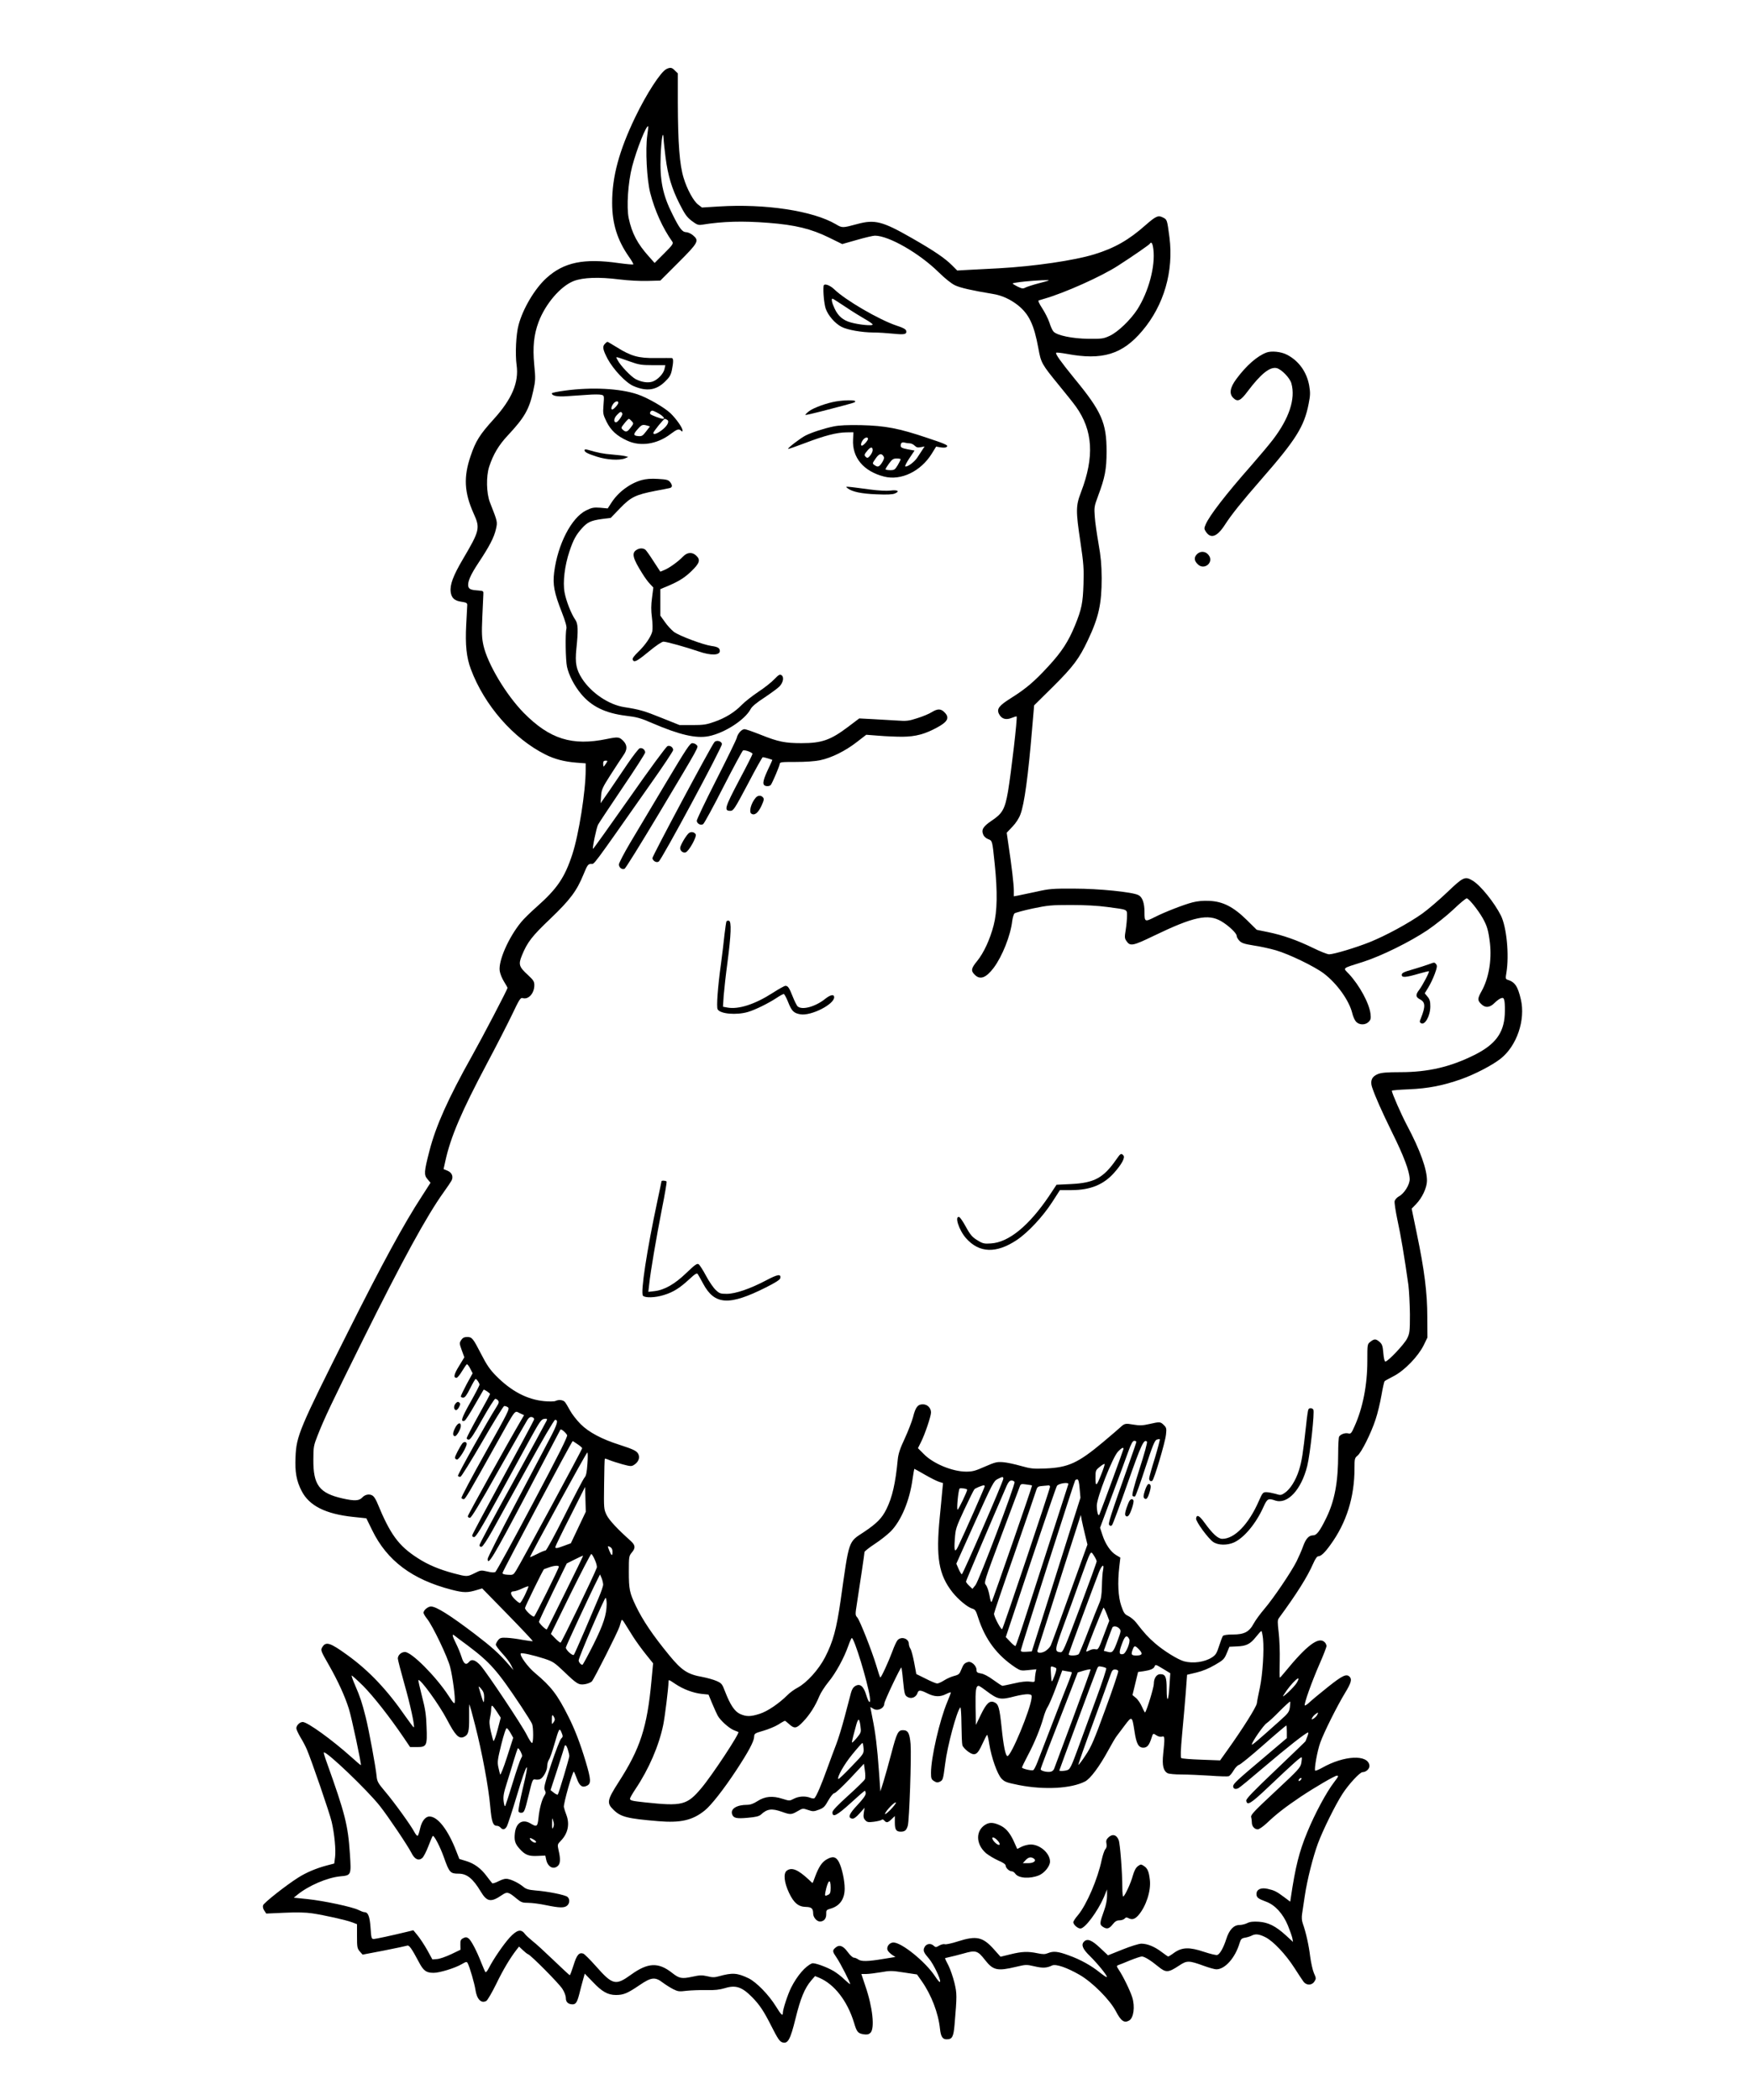 <?xml version="1.0" standalone="no"?>
<!DOCTYPE svg PUBLIC "-//W3C//DTD SVG 20010904//EN"
 "http://www.w3.org/TR/2001/REC-SVG-20010904/DTD/svg10.dtd">
<svg version="1.0" xmlns="http://www.w3.org/2000/svg"
 width="1500pt" height="1800pt" viewBox="0 0 1500 1800"
 preserveAspectRatio="xMidYMid meet">

<g transform="translate(0,1800) scale(0.1,-0.1)"
fill="#000000" stroke="none">
<path d="M5712 17408 c-49 -24 -170 -211 -267 -412 -138 -287 -199 -511 -198
-736 0 -176 44 -318 144 -461 23 -32 40 -62 37 -65 -4 -3 -59 2 -125 11 -299
43 -471 7 -620 -129 -100 -91 -201 -262 -238 -401 -22 -79 -30 -252 -17 -344
21 -148 -40 -292 -197 -465 -119 -131 -154 -187 -197 -314 -62 -181 -55 -313
26 -494 57 -125 52 -146 -93 -392 -83 -141 -112 -219 -104 -280 7 -52 33 -76
93 -84 40 -6 49 -11 49 -27 0 -11 -4 -87 -9 -170 -9 -173 2 -280 40 -381 116
-310 365 -595 640 -732 77 -39 163 -61 264 -69 l80 -6 0 -57 c0 -182 -59 -555
-115 -725 -65 -198 -130 -293 -305 -448 -52 -46 -113 -105 -134 -132 -106
-129 -195 -330 -183 -416 3 -23 19 -64 36 -91 17 -27 31 -52 31 -56 0 -12
-213 -420 -304 -582 -204 -364 -310 -600 -365 -814 -47 -182 -48 -206 -17
-243 l26 -31 -75 -117 c-150 -229 -341 -580 -634 -1165 -416 -829 -441 -888
-448 -1070 -6 -126 8 -204 52 -289 64 -127 205 -198 441 -223 l114 -12 50
-102 c127 -261 343 -423 680 -510 104 -27 138 -27 219 -2 l44 13 219 -224
c120 -123 217 -226 214 -228 -2 -2 -41 3 -87 11 -46 9 -108 17 -138 18 -45 2
-56 -1 -72 -21 -10 -13 -19 -30 -19 -38 0 -9 25 -42 55 -75 31 -33 65 -78 76
-101 l20 -42 -48 55 c-77 88 -139 144 -283 254 -213 162 -331 236 -376 236
-26 0 -64 -32 -64 -54 0 -7 14 -31 31 -52 48 -60 177 -329 198 -415 21 -84 45
-263 39 -299 -2 -19 -12 -9 -54 56 -108 165 -316 374 -373 374 -32 0 -61 -27
-61 -56 0 -11 25 -107 55 -214 51 -178 92 -367 82 -376 -2 -2 -32 38 -68 89
-160 232 -314 395 -502 531 -149 108 -185 119 -216 65 -13 -24 -11 -31 58
-151 78 -137 137 -266 171 -374 24 -76 111 -484 103 -484 -3 0 -39 31 -81 69
-166 149 -377 301 -417 301 -26 0 -55 -29 -55 -54 0 -10 16 -44 34 -75 19 -31
45 -79 56 -106 40 -93 197 -550 213 -621 24 -104 37 -242 29 -303 l-7 -54 -65
-17 c-90 -24 -176 -60 -246 -105 -104 -66 -293 -215 -299 -236 -4 -12 0 -31
10 -45 l17 -26 156 7 c105 5 183 3 237 -5 107 -16 290 -57 343 -77 l42 -16 0
-103 c0 -94 2 -105 24 -131 l24 -27 183 35 c101 20 191 39 199 42 16 7 38 -23
100 -140 39 -75 63 -93 127 -93 50 0 182 40 240 74 39 23 44 23 52 8 17 -32
59 -177 66 -227 12 -81 49 -120 93 -96 11 6 49 72 86 147 59 122 119 222 175
294 l20 25 33 -31 c18 -17 38 -33 45 -35 24 -8 265 -251 293 -296 18 -27 30
-61 30 -80 0 -34 21 -53 58 -53 28 0 39 18 58 91 8 35 23 88 31 118 l15 54 68
-70 c80 -85 130 -113 200 -113 64 0 98 14 201 84 101 69 134 73 200 22 24 -18
64 -43 89 -56 40 -20 51 -22 115 -14 38 4 114 7 168 6 75 -2 114 3 162 17 90
28 145 10 230 -76 66 -67 101 -119 171 -258 48 -95 66 -122 87 -130 50 -17 70
18 116 204 42 172 78 259 134 325 l33 38 37 -15 c129 -55 240 -198 297 -384
24 -81 33 -92 84 -100 27 -4 42 -1 56 12 40 36 20 221 -43 403 l-34 102 41 0
c22 0 79 7 126 15 78 14 95 14 197 -2 l113 -17 41 -58 c82 -117 142 -273 156
-408 7 -66 22 -90 57 -90 48 0 59 21 68 126 21 249 21 265 -1 358 -12 49 -35
116 -51 148 -17 32 -30 60 -30 62 0 2 17 7 38 11 20 4 75 18 122 31 104 30
120 25 184 -57 68 -87 105 -96 263 -58 85 20 90 21 159 5 71 -17 107 -15 152
7 32 15 128 -18 237 -81 111 -65 257 -212 309 -310 44 -85 72 -105 114 -81 39
21 52 119 27 199 -18 57 -78 181 -116 237 -20 31 -20 33 -2 40 10 3 55 21 100
40 45 18 90 33 100 33 23 0 76 -33 143 -88 64 -52 84 -51 175 9 69 46 84 46
216 -2 44 -16 91 -29 105 -29 74 0 162 99 199 225 11 34 17 41 46 46 19 3 44
11 56 17 33 18 64 15 120 -13 67 -34 173 -146 248 -263 33 -52 68 -104 78
-118 25 -33 71 -33 93 1 16 25 16 29 -4 73 -11 26 -25 90 -32 142 -11 93 -36
207 -63 282 -9 25 -11 54 -6 85 4 27 14 95 23 153 21 140 70 333 113 450 43
115 149 330 210 424 53 82 149 186 172 186 31 0 62 30 59 57 -12 97 -218 87
-406 -20 -29 -16 -56 -27 -59 -24 -10 11 18 170 44 241 31 87 143 311 212 425
52 85 61 117 39 139 -27 27 -61 11 -182 -85 -66 -53 -138 -112 -158 -131 -21
-20 -40 -33 -44 -30 -9 10 59 201 125 352 34 77 61 147 61 157 0 10 -7 25 -16
33 -51 51 -153 -26 -344 -260 -19 -24 -37 -43 -40 -44 -3 0 -3 64 -1 142 2 79
-2 189 -9 246 -10 85 -10 106 1 121 157 214 245 355 295 469 17 39 33 62 43
62 24 1 54 28 105 99 137 188 206 408 206 655 0 82 2 89 25 108 34 26 118 195
156 312 17 50 39 143 50 206 11 63 23 117 27 121 4 4 40 24 81 45 92 49 206
167 254 263 l32 66 -1 175 c0 210 -25 406 -90 717 l-44 213 38 39 c52 54 92
139 93 198 2 97 -58 265 -172 479 -50 95 -129 275 -129 295 0 3 66 9 148 12
162 7 289 31 447 87 114 40 266 119 337 175 139 109 215 332 174 508 -27 115
-51 150 -117 170 -14 5 -15 13 -7 59 25 152 2 392 -47 490 -55 110 -173 257
-240 298 -67 41 -81 35 -218 -96 -69 -66 -166 -149 -216 -185 -122 -86 -311
-188 -449 -244 -120 -48 -309 -105 -350 -105 -14 0 -75 24 -136 54 -140 68
-260 110 -386 136 l-98 20 -85 84 c-115 113 -205 159 -321 164 -53 3 -103 -2
-145 -13 -74 -19 -236 -82 -321 -125 -87 -44 -90 -43 -90 41 0 79 -18 130 -53
147 -52 26 -339 55 -547 55 -188 1 -215 -1 -330 -27 -69 -15 -140 -30 -157
-33 l-33 -6 0 50 c0 51 -19 215 -46 391 l-15 104 49 52 c30 31 57 73 69 107
33 86 66 329 99 723 l18 210 162 160 c173 172 224 240 299 399 93 197 118 310
118 532 -1 117 -7 182 -27 295 -14 80 -29 183 -32 230 -6 81 -5 90 29 181 58
155 72 227 72 379 0 246 -42 342 -276 626 -117 144 -165 211 -156 220 3 4 43
-1 89 -9 306 -58 479 -5 649 197 186 219 270 511 233 801 -20 151 -20 153 -55
170 -41 22 -61 13 -150 -65 -143 -127 -266 -197 -439 -250 -172 -53 -514 -103
-820 -120 -102 -5 -223 -12 -270 -14 l-85 -5 -45 45 c-61 61 -155 125 -344
233 -251 144 -317 161 -466 121 -129 -35 -131 -35 -186 -2 -196 115 -605 177
-1002 152 l-145 -9 -34 26 c-39 30 -94 131 -123 227 -35 113 -49 294 -50 649
l0 248 -25 24 c-26 27 -38 29 -73 13z m-164 -568 c-17 -124 -4 -377 25 -492
40 -155 107 -303 190 -420 10 -16 1 -29 -70 -100 l-82 -82 -48 54 c-99 110
-146 199 -174 329 -20 95 -6 307 29 442 39 150 123 361 138 346 2 -1 -2 -36
-8 -77z m157 -191 c20 -155 54 -267 120 -397 45 -89 63 -114 105 -146 44 -33
56 -37 88 -32 180 29 347 33 568 16 231 -18 366 -51 521 -127 l112 -55 127 36
c69 20 138 36 153 36 119 0 380 -150 546 -313 55 -54 110 -98 140 -112 45 -22
147 -45 323 -74 78 -12 152 -46 218 -98 94 -76 137 -165 174 -367 23 -127 28
-136 175 -316 61 -74 127 -157 147 -185 146 -204 160 -430 44 -733 -45 -118
-46 -157 -5 -430 27 -183 30 -225 26 -357 -5 -163 -16 -216 -72 -354 -57 -139
-113 -226 -227 -350 -121 -132 -194 -194 -323 -275 -102 -64 -123 -92 -103
-134 21 -43 58 -56 108 -36 22 9 42 15 44 13 8 -10 -47 -483 -74 -643 -26
-151 -48 -189 -138 -249 -77 -52 -93 -79 -73 -124 6 -14 25 -30 42 -36 35 -14
34 -9 55 -212 25 -240 22 -407 -9 -526 -32 -123 -85 -237 -142 -307 -51 -62
-55 -83 -20 -117 45 -46 96 -28 162 59 73 97 145 277 159 401 4 30 13 60 20
66 7 6 78 25 156 42 130 27 159 30 328 30 117 0 231 -6 310 -17 181 -24 170
-19 170 -78 0 -27 -5 -80 -11 -118 -10 -60 -10 -73 5 -94 32 -49 54 -45 234
42 344 166 467 192 581 125 61 -36 131 -102 131 -124 0 -10 10 -29 23 -42 18
-20 41 -28 122 -41 56 -8 141 -27 190 -41 114 -33 331 -138 412 -199 113 -86
217 -231 244 -341 6 -27 21 -60 32 -72 27 -30 79 -31 108 -2 18 18 21 29 16
70 -11 90 -94 243 -185 341 -52 55 -66 44 123 104 156 50 399 170 550 271 66
45 166 124 222 177 55 53 107 96 115 96 18 -1 95 -97 136 -168 39 -69 50 -108
63 -218 16 -146 -11 -302 -72 -410 -35 -63 -36 -78 -4 -109 35 -36 75 -33 116
9 19 19 44 37 56 40 19 6 23 2 29 -29 3 -20 4 -71 2 -113 -9 -158 -83 -256
-259 -344 -206 -103 -398 -148 -634 -148 -117 0 -164 -4 -194 -16 -51 -20 -68
-57 -51 -111 26 -79 82 -205 172 -389 99 -199 149 -332 151 -399 2 -48 -47
-126 -93 -150 -16 -9 -32 -26 -36 -40 -3 -13 8 -86 24 -162 28 -126 61 -323
94 -558 6 -49 12 -162 13 -250 0 -149 -2 -163 -24 -208 -24 -49 -164 -197
-186 -197 -8 0 -14 27 -18 73 -5 61 -10 75 -32 95 -32 27 -45 28 -79 1 -26
-20 -26 -21 -26 -163 0 -208 -39 -405 -110 -562 -27 -61 -32 -66 -55 -60 -25
6 -64 -7 -77 -28 -4 -6 -8 -72 -8 -146 0 -245 -30 -405 -104 -555 -54 -110
-81 -145 -110 -145 -37 0 -62 -27 -86 -92 -12 -35 -38 -93 -56 -130 -46 -92
-199 -318 -276 -408 -35 -41 -77 -98 -92 -126 -39 -72 -81 -94 -179 -94 -48 0
-78 -5 -85 -12 -5 -7 -20 -46 -33 -87 -20 -63 -29 -77 -62 -98 -63 -40 -161
-53 -237 -33 -53 14 -177 91 -250 155 -60 52 -90 85 -163 179 -16 20 -45 44
-65 54 -32 15 -40 26 -61 87 -27 78 -33 198 -17 337 l9 77 -35 21 c-47 27 -93
94 -118 171 l-21 64 104 280 c58 154 120 322 138 373 25 69 38 92 51 92 10 0
18 -4 18 -9 0 -5 -31 -96 -69 -202 -155 -439 -175 -499 -163 -511 9 -9 15 -9
24 0 6 6 66 167 133 358 118 335 140 383 166 357 5 -5 -21 -101 -63 -231 -50
-158 -68 -226 -60 -234 5 -5 15 -7 21 -4 6 4 45 113 87 242 62 190 81 237 98
244 12 4 24 6 27 4 3 -2 -16 -74 -42 -161 -27 -86 -49 -165 -49 -174 0 -21 12
-30 27 -21 15 10 110 328 117 395 6 52 4 60 -18 82 -30 29 -33 30 -125 9 -58
-13 -82 -14 -136 -5 -68 12 -76 10 -110 -21 -11 -11 -78 -68 -149 -128 -215
-180 -299 -219 -496 -227 -103 -4 -125 -2 -210 22 -52 15 -121 30 -153 32 -52
4 -68 0 -155 -38 -83 -37 -107 -43 -162 -43 -119 1 -283 69 -363 152 l-49 49
26 52 c33 65 86 221 86 254 0 39 -31 70 -70 70 -44 0 -63 -25 -84 -110 -10
-37 -42 -120 -71 -183 -41 -87 -55 -131 -60 -180 -19 -201 -47 -325 -97 -425
-38 -78 -83 -123 -192 -196 -137 -90 -126 -59 -201 -589 -36 -247 -64 -350
-133 -485 -55 -106 -155 -217 -234 -260 -29 -15 -69 -44 -89 -65 -70 -70 -172
-140 -238 -160 -78 -25 -114 -25 -168 -1 -47 22 -84 78 -129 194 -24 64 -30
70 -73 89 -25 11 -79 26 -120 34 -127 22 -178 56 -284 185 -142 173 -228 301
-287 424 -54 113 -60 143 -60 294 0 127 1 134 25 163 34 40 31 64 -10 101
-113 101 -184 177 -206 222 -23 49 -24 55 -21 264 1 118 4 216 6 218 1 2 19
-3 39 -12 19 -8 70 -24 112 -36 71 -19 78 -19 101 -4 36 23 50 59 36 90 -13
28 -39 41 -162 81 -152 48 -264 108 -333 177 -34 34 -75 87 -91 117 -16 30
-36 63 -44 73 -16 18 -53 22 -80 9 -9 -5 -53 -6 -97 -2 -147 14 -283 85 -415
219 -50 51 -79 93 -124 181 -72 140 -80 150 -122 150 -25 0 -38 -7 -51 -26
-16 -26 -16 -29 5 -88 l22 -60 -45 -74 c-44 -71 -51 -102 -22 -102 7 0 28 25
46 55 19 31 37 58 42 61 5 2 18 -14 29 -36 l21 -41 -51 -93 c-27 -51 -50 -99
-50 -105 0 -6 9 -11 20 -11 15 0 30 20 60 80 22 44 43 80 47 80 9 0 32 -34 33
-48 0 -8 -36 -77 -80 -155 -75 -133 -86 -169 -47 -154 7 3 46 63 86 134 41 70
75 129 76 131 5 5 55 -29 55 -37 0 -4 -45 -88 -100 -186 -55 -99 -100 -186
-100 -192 0 -7 8 -13 18 -13 14 0 45 47 116 175 54 96 104 175 111 175 7 0 18
-6 24 -14 10 -12 7 -23 -12 -53 -81 -127 -337 -585 -332 -594 4 -5 14 -9 22
-7 8 2 92 138 188 303 95 165 179 301 186 303 8 1 23 -3 33 -11 16 -12 3 -39
-194 -390 -116 -207 -208 -381 -205 -387 3 -5 12 -10 20 -10 13 0 40 45 286
486 166 297 148 273 194 251 l37 -17 -28 -48 c-111 -189 -454 -807 -454 -818
0 -8 8 -14 18 -14 12 0 80 112 246 408 127 224 238 419 248 434 13 19 24 25
39 21 13 -4 19 -12 16 -22 -2 -9 -122 -232 -265 -495 -144 -264 -263 -486
-264 -495 -2 -10 4 -16 16 -16 15 0 61 75 206 340 102 187 226 414 276 505 81
147 94 165 119 168 23 3 27 1 21 -14 -4 -10 -135 -250 -291 -534 -157 -284
-285 -524 -285 -534 0 -11 6 -16 18 -14 10 2 46 56 92 138 41 75 176 319 300
543 123 224 230 407 238 407 30 0 20 -37 -46 -162 -38 -73 -174 -330 -301
-572 -127 -241 -231 -447 -231 -458 0 -65 50 19 326 542 161 305 295 560 297
565 5 11 44 -21 58 -46 6 -12 -71 -166 -296 -590 -167 -316 -311 -578 -319
-583 -9 -6 -34 -5 -69 4 -53 12 -57 12 -108 -14 -65 -32 -65 -32 -180 -2 -123
33 -222 74 -309 131 -164 105 -235 203 -345 470 -8 21 -23 47 -32 57 -23 26
-70 23 -97 -7 -28 -30 -66 -32 -169 -9 -200 45 -253 115 -251 334 0 108 3 121
36 205 59 150 115 268 391 825 335 675 546 1061 690 1261 30 42 60 86 67 99
18 34 4 69 -34 85 l-34 14 15 68 c46 210 138 424 358 839 80 150 176 338 215
419 59 125 72 146 89 140 50 -16 101 40 101 111 0 31 -8 43 -54 86 -77 70 -84
91 -53 167 46 114 87 167 244 316 169 162 226 237 284 379 34 83 40 90 65 91
31 0 -5 -48 510 685 107 151 194 282 194 291 0 23 -26 42 -48 34 -11 -3 -156
-200 -327 -445 -170 -242 -310 -438 -312 -436 -7 7 29 179 43 207 7 14 101
155 208 314 108 159 196 296 196 305 0 24 -25 43 -47 36 -10 -4 -56 -63 -103
-132 -47 -70 -118 -174 -158 -233 l-74 -106 4 61 c4 56 10 71 83 185 44 68 92
142 107 163 37 51 36 89 -1 127 -34 33 -44 34 -138 15 -298 -62 -491 -2 -714
224 -151 154 -309 418 -345 577 -14 64 -16 105 -10 242 4 91 8 180 9 196 2 28
0 30 -38 33 -64 4 -83 11 -90 32 -11 36 15 99 87 207 93 140 133 217 149 288
14 63 15 59 -52 230 -30 78 -33 222 -6 305 35 106 81 183 157 265 146 156 186
225 221 386 19 87 20 103 8 224 -14 151 -3 256 37 364 59 157 189 308 301 352
81 31 216 36 391 14 81 -10 183 -15 245 -13 l107 3 155 155 c172 172 180 187
124 234 -17 14 -43 26 -58 26 -32 0 -56 30 -116 151 -85 168 -111 295 -102
507 6 146 20 226 25 142 1 -25 9 -97 17 -161z m4181 -785 c18 -147 -41 -365
-138 -517 -59 -90 -165 -192 -235 -225 -54 -25 -66 -27 -183 -26 -136 1 -271
29 -300 62 -9 9 -25 44 -35 77 -11 33 -39 88 -62 123 -26 40 -37 64 -30 67 7
2 28 8 47 14 172 49 488 190 632 283 128 82 267 179 273 188 14 22 24 7 31
-46z m-897 -268 c-2 -2 -42 -13 -88 -25 -46 -12 -95 -28 -110 -35 -22 -12 -30
-11 -68 7 -24 12 -43 24 -43 27 0 4 46 11 103 17 112 11 213 15 206 9z m-3795
-4141 c-9 -14 -18 -25 -20 -25 -2 0 -4 11 -4 25 0 18 5 25 20 25 20 0 20 -1 4
-25z m-242 -5835 c21 -14 38 -29 38 -34 0 -10 -530 -992 -567 -1049 -23 -36
-26 -38 -71 -35 -34 2 -46 7 -44 17 5 24 595 1132 601 1129 3 -2 23 -14 43
-28z m4678 -39 c0 -7 -171 -473 -206 -561 -10 -24 -22 17 -23 74 -1 67 135
415 182 464 31 32 47 40 47 23z m-4595 -128 c-5 -73 -11 -103 -25 -118 -10
-11 -86 -156 -169 -322 -87 -174 -157 -303 -165 -303 -7 0 -40 -13 -72 -30
-32 -16 -59 -28 -61 -27 -5 5 483 897 491 897 5 0 5 -43 1 -97z m4405 -89
c-42 -106 -50 -111 -50 -32 0 64 1 67 38 96 20 17 38 27 40 23 2 -5 -11 -44
-28 -87z m-1513 -4 c47 -27 102 -55 121 -61 l35 -11 -7 -72 c-3 -39 -13 -138
-21 -221 -34 -344 -9 -493 109 -643 50 -63 131 -130 172 -141 22 -6 30 -18 48
-76 61 -189 162 -324 323 -430 40 -25 47 -27 109 -20 l67 7 -7 -32 c-3 -18 -6
-43 -6 -56 0 -22 -3 -23 -44 -18 -28 4 -74 -1 -133 -15 -50 -11 -95 -21 -100
-21 -6 0 -41 23 -78 50 -42 31 -83 53 -107 56 -32 6 -38 10 -38 31 0 35 -44
76 -73 67 -31 -9 -39 -19 -58 -66 -14 -36 -21 -43 -60 -53 -24 -6 -63 -23 -86
-38 -24 -15 -50 -27 -60 -27 -9 0 -54 18 -98 41 l-81 40 -18 97 c-10 53 -24
107 -32 119 -8 12 -14 31 -14 42 0 47 -65 68 -97 32 -9 -11 -29 -53 -43 -93
-35 -94 -99 -233 -105 -226 -3 2 -18 47 -33 99 -40 132 -142 390 -164 415 -18
20 -18 25 -3 120 28 180 65 429 65 441 0 6 39 37 86 68 48 31 110 80 138 108
90 91 163 264 188 450 7 48 14 87 15 87 2 0 42 -22 90 -50z m673 -34 c0 -24
-347 -821 -356 -820 -5 1 -17 22 -28 47 l-19 44 159 354 c150 332 162 355 194
371 42 22 50 22 50 4z m654 -85 l7 -79 -90 -283 c-49 -156 -143 -453 -208
-659 l-119 -375 -47 -3 c-38 -2 -47 0 -47 13 0 15 456 1441 466 1457 3 4 11 8
18 8 9 0 16 -24 20 -79z m-558 56 c8 -21 -305 -847 -335 -884 l-26 -32 -27 26
c-16 15 -28 31 -28 37 0 7 204 488 350 824 14 30 25 42 40 42 11 0 23 -6 26
-13z m461 -19 c-4 -13 -167 -516 -352 -1091 -51 -159 -96 -291 -100 -295 -3
-4 -24 12 -45 35 l-39 41 214 642 c118 353 219 648 225 655 18 22 105 33 97
13z m-311 -11 c4 -3 -333 -973 -345 -995 -6 -10 -12 7 -20 54 -7 38 -21 78
-31 89 -17 20 -14 30 134 425 84 223 155 413 159 424 6 16 14 18 54 12 25 -3
48 -7 49 -9z m-406 -8 c0 -9 -173 -401 -226 -511 -29 -62 -38 -46 -30 56 6 91
9 101 82 258 42 90 81 168 86 173 8 9 63 32 81 34 4 1 7 -4 7 -10z m560 -3 c0
-20 -400 -1209 -410 -1220 -9 -9 -70 106 -70 132 0 8 77 235 172 505 94 271
177 513 185 539 14 45 16 47 56 51 23 2 48 4 55 5 6 1 12 -4 12 -12z m-4043
-349 l-64 -135 -57 -21 c-64 -24 -76 -25 -76 -11 0 6 57 124 128 263 l127 252
3 -106 3 -107 -64 -135z m3333 324 c0 -16 -74 -171 -82 -171 -10 0 5 161 17
181 5 7 65 -1 65 -10z m1011 -388 l20 -82 -151 -418 c-82 -230 -156 -431 -164
-448 -8 -16 -30 -38 -49 -49 -38 -20 -73 -15 -64 9 3 8 58 180 122 382 64 202
146 460 183 573 l66 205 8 -45 c5 -25 18 -82 29 -127z m-4051 -143 c0 -39 -8
-38 -26 5 -18 45 -18 48 6 35 13 -7 20 -21 20 -40z m4150 -83 c0 -8 -65 -187
-144 -398 -136 -362 -145 -384 -168 -381 -50 6 -48 18 26 222 40 107 105 287
145 400 96 265 87 250 117 207 13 -20 24 -42 24 -50z m-4301 12 c13 -28 20
-58 16 -67 -23 -65 -302 -641 -310 -642 -6 0 -27 17 -47 38 l-36 37 168 343
c93 188 173 342 178 342 5 0 19 -23 31 -51z m-254 -279 c-85 -173 -156 -315
-158 -316 -6 -7 -67 52 -67 65 0 7 54 122 119 256 l119 244 68 34 c38 19 70
34 72 32 1 -1 -67 -143 -153 -315z m-55 221 c0 -15 -201 -420 -212 -427 -12
-7 -78 54 -78 73 0 12 157 333 163 333 1 0 20 7 42 15 45 16 85 19 85 6z
m4665 -28 c-5 -21 -9 -83 -10 -138 -2 -78 -7 -111 -24 -150 -12 -27 -54 -133
-93 -235 -39 -102 -76 -191 -81 -197 -11 -15 -87 -18 -87 -3 0 9 214 588 261
708 25 61 45 70 34 15z m-4285 -124 c0 -15 -18 -66 -39 -115 -21 -49 -76 -177
-121 -284 -46 -107 -87 -199 -91 -204 -11 -12 -69 41 -69 62 0 11 211 465 273
587 l20 40 13 -30 c7 -16 13 -42 14 -56z m-670 -89 c-19 -39 -38 -70 -44 -70
-6 0 -25 14 -43 32 -39 38 -44 68 -10 68 12 0 45 11 72 24 28 13 52 21 54 19
3 -2 -11 -35 -29 -73z m700 -78 c-1 -93 -27 -174 -114 -349 -48 -95 -90 -173
-94 -173 -13 0 -32 23 -32 38 0 26 223 542 231 536 5 -3 9 -26 9 -52z m4287
-88 l21 -56 -42 -111 c-50 -135 -53 -140 -79 -133 -11 3 -33 -2 -49 -10 -15
-8 -28 -12 -28 -9 0 15 143 375 149 375 3 0 16 -25 28 -56z m-4063 -189 c28
-44 79 -114 113 -156 l61 -76 -14 -149 c-37 -401 -96 -582 -284 -873 -96 -150
-101 -176 -42 -233 62 -62 120 -76 384 -98 192 -16 294 7 399 92 54 43 163
182 269 343 105 160 152 247 154 288 1 28 6 31 79 52 42 12 100 36 128 53 27
18 53 32 57 32 3 0 17 -11 31 -24 50 -46 67 -44 124 16 57 59 107 138 140 220
12 29 47 83 77 120 62 74 135 207 171 311 13 37 27 67 30 67 21 0 134 -370
154 -502 10 -68 -8 -60 -30 13 -23 76 -53 101 -93 78 -18 -10 -30 -29 -38 -59
-7 -25 -31 -117 -54 -205 -23 -88 -56 -194 -72 -235 -16 -41 -52 -138 -80
-215 -47 -131 -89 -230 -107 -248 -4 -4 -21 -3 -37 4 -43 16 -97 13 -140 -9
-36 -19 -38 -19 -98 0 -84 27 -150 21 -213 -20 -34 -22 -62 -32 -89 -32 -89 0
-144 -34 -129 -80 11 -34 37 -40 134 -31 70 6 97 13 114 28 53 49 92 54 180
23 72 -26 81 -25 134 6 43 25 45 25 89 10 41 -14 49 -14 92 2 41 15 52 26 82
80 21 36 42 62 52 62 9 0 69 57 135 126 l118 126 8 -58 c5 -32 5 -66 0 -75 -4
-10 -69 -73 -143 -140 -93 -84 -135 -128 -135 -143 0 -48 38 -28 155 78 63 58
118 106 123 106 4 0 7 -11 7 -24 0 -15 -24 -48 -70 -97 -72 -76 -86 -110 -46
-117 13 -3 34 11 63 44 l44 49 -7 -43 c-5 -34 -2 -48 12 -63 16 -18 26 -20 74
-14 30 4 60 11 66 16 7 6 16 4 24 -6 18 -21 30 -19 62 12 l28 27 0 -55 c0 -61
11 -79 50 -79 36 0 49 11 61 51 13 45 32 590 24 699 -8 95 -22 120 -66 120
-41 0 -53 -24 -99 -200 -22 -85 -53 -193 -67 -240 l-27 -85 -12 170 c-15 210
-30 332 -55 454 -10 52 -19 96 -19 98 0 2 11 -4 25 -13 37 -24 95 3 95 45 0
20 140 315 146 308 2 -2 9 -50 14 -108 13 -129 15 -133 46 -148 31 -14 68 4
79 39 8 26 25 25 85 -5 60 -30 108 -32 160 -5 22 11 40 17 40 13 0 -5 -13 -40
-30 -80 -66 -157 -140 -478 -140 -609 0 -46 3 -56 25 -70 21 -13 31 -15 50 -6
27 13 29 18 46 152 19 155 99 451 130 485 5 5 9 -54 10 -145 1 -85 4 -166 8
-179 3 -13 25 -37 48 -54 59 -42 80 -31 124 67 19 42 37 76 40 76 3 0 12 -35
18 -77 19 -119 69 -259 105 -298 28 -29 43 -34 151 -56 217 -42 445 -30 565
31 46 24 122 125 201 270 28 52 60 106 71 120 10 14 42 56 70 93 60 80 62 79
82 -52 16 -107 34 -141 76 -141 33 0 50 21 70 83 13 42 13 42 45 21 14 -9 33
-13 45 -9 24 8 25 -9 10 -149 -10 -98 1 -145 38 -165 12 -6 65 -11 119 -11 54
0 163 -5 243 -10 79 -6 152 -8 161 -5 10 3 29 26 43 50 14 24 35 45 45 47 11
2 105 78 210 171 104 92 193 167 196 167 3 0 5 -24 5 -54 l0 -54 -192 -163
c-235 -198 -268 -228 -268 -250 0 -22 20 -29 45 -16 11 5 110 87 220 181 196
167 360 296 377 296 4 0 1 -16 -7 -36 -8 -20 -15 -38 -15 -39 0 -2 -115 -112
-255 -246 -194 -184 -255 -248 -253 -263 7 -46 38 -27 189 116 215 204 279
261 286 255 3 -3 1 -25 -3 -49 -8 -40 -26 -59 -222 -242 -177 -165 -213 -202
-208 -220 3 -11 6 -33 6 -48 0 -32 23 -58 51 -58 11 0 46 24 77 53 85 81 161
139 290 226 128 85 293 181 311 181 17 0 14 -6 -24 -56 -66 -86 -164 -268
-229 -426 -71 -171 -103 -301 -142 -565 l-5 -33 -52 39 c-66 49 -84 58 -142
71 -57 13 -95 -5 -95 -44 0 -30 12 -40 82 -66 77 -28 145 -103 187 -204 17
-42 34 -90 38 -108 l6 -33 -61 56 c-88 80 -150 111 -232 117 -50 3 -76 0 -100
-12 -18 -9 -48 -16 -66 -16 -49 0 -88 -41 -113 -120 -24 -75 -54 -128 -77
-137 -9 -3 -60 9 -114 27 -125 42 -188 40 -256 -8 -24 -18 -47 -32 -51 -32 -3
0 -29 18 -58 40 -58 44 -120 70 -172 70 -20 0 -92 -22 -161 -50 l-125 -50 -69
65 c-70 66 -108 81 -136 53 -27 -27 -13 -63 49 -123 68 -67 154 -173 146 -181
-3 -3 -30 15 -60 39 -73 59 -166 111 -267 147 -92 34 -131 38 -177 19 -26 -11
-43 -11 -91 -1 -82 17 -132 15 -230 -9 l-86 -21 -58 65 c-94 105 -149 117
-306 67 -52 -17 -103 -28 -113 -25 -10 4 -32 -2 -48 -11 -29 -17 -31 -17 -50
0 -26 23 -64 15 -78 -17 -13 -27 -5 -44 40 -96 36 -42 100 -173 95 -196 -2
-11 -18 7 -45 48 -81 122 -284 287 -355 287 -36 0 -64 -40 -49 -68 6 -11 23
-28 38 -38 l28 -18 -105 -17 c-131 -22 -189 -23 -214 -4 -11 8 -28 15 -37 15
-10 0 -34 22 -54 50 -40 54 -72 65 -107 33 -24 -22 -23 -31 13 -83 33 -48 121
-221 116 -227 -2 -1 -24 17 -50 41 -25 25 -66 56 -91 71 -61 36 -167 74 -186
66 -56 -23 -127 -105 -179 -208 -29 -58 -71 -186 -71 -217 0 -30 -15 -16 -59
56 -61 99 -167 208 -234 241 -98 47 -139 50 -257 17 -36 -10 -55 -10 -98 1
-45 10 -64 10 -131 -5 -89 -19 -110 -14 -172 35 -116 91 -206 87 -349 -16
-134 -97 -159 -90 -304 74 -49 55 -97 103 -107 106 -36 12 -56 -12 -83 -100
-15 -47 -29 -85 -32 -85 -4 0 -65 57 -138 127 -72 69 -153 144 -181 165 -27
22 -58 50 -68 64 -32 42 -67 32 -128 -33 -54 -60 -140 -185 -179 -262 -12 -24
-25 -39 -29 -35 -4 5 -20 41 -35 79 -42 108 -89 196 -111 211 -16 11 -25 11
-45 1 -21 -11 -25 -20 -24 -56 l1 -43 -81 -39 c-45 -21 -99 -40 -120 -41 l-40
-3 -45 82 c-25 44 -62 100 -82 124 l-36 44 -49 -12 c-148 -36 -272 -62 -290
-63 -20 0 -22 7 -28 97 -7 98 -21 133 -53 133 -8 0 -31 9 -51 19 -52 26 -294
78 -436 93 l-118 12 28 23 c97 80 258 149 370 160 95 9 95 9 83 193 -16 245
-41 344 -197 780 -17 46 -29 86 -27 89 18 17 373 -322 481 -459 74 -94 237
-337 270 -401 28 -57 63 -72 94 -44 11 10 34 54 51 99 17 44 34 85 38 89 10
10 62 -89 95 -181 47 -133 55 -142 127 -142 71 0 123 -42 190 -154 53 -88 87
-94 182 -29 44 30 56 27 125 -31 39 -32 50 -36 100 -36 32 0 100 -9 152 -20
116 -24 158 -25 182 -3 22 20 23 56 2 74 -20 17 -169 47 -274 55 -59 5 -81 12
-104 31 -36 30 -92 59 -131 67 -22 5 -44 0 -80 -18 -27 -14 -53 -22 -56 -18
-4 4 -25 31 -47 60 -50 68 -108 110 -179 131 l-56 17 -27 69 c-70 181 -158
295 -229 295 -35 0 -66 -40 -80 -102 -7 -32 -16 -60 -21 -63 -5 -3 -18 12 -29
33 -28 54 -171 253 -251 347 -60 71 -68 86 -72 130 -7 76 -66 398 -94 508 -31
123 -47 172 -90 271 -19 43 -32 81 -30 84 3 2 47 -38 99 -89 88 -89 228 -267
348 -444 l54 -80 60 0 c82 0 88 11 81 175 -3 100 -11 152 -39 260 -19 74 -33
137 -31 139 15 15 178 -210 245 -338 71 -136 102 -168 145 -149 39 18 46 45
45 167 -1 63 0 113 3 111 2 -3 25 -84 49 -180 58 -226 115 -530 129 -695 12
-133 23 -165 58 -165 10 0 23 -7 30 -15 18 -21 37 -19 53 8 8 12 47 133 88
269 87 294 115 324 49 54 -23 -97 -39 -183 -36 -192 3 -9 15 -14 28 -12 21 3
27 18 58 146 34 141 35 143 59 139 14 -3 33 -1 42 4 28 14 59 74 59 110 0 19
7 44 15 56 9 12 29 71 46 130 41 141 44 146 62 103 13 -32 13 -37 -3 -52 -10
-9 -48 -108 -85 -218 -58 -175 -66 -205 -55 -225 10 -19 9 -27 -5 -48 -21 -33
-42 -111 -50 -193 -8 -72 -14 -76 -69 -43 -68 40 -123 5 -133 -84 -7 -61 1
-90 39 -132 47 -54 80 -67 156 -63 l66 3 7 -33 c13 -64 62 -91 101 -55 21 19
23 60 6 132 -11 51 -11 52 20 84 60 62 77 142 46 222 -9 22 -18 52 -21 66 -5
27 76 313 86 303 3 -3 15 -31 26 -61 22 -62 47 -79 86 -59 37 18 35 53 -11
207 -46 153 -92 274 -147 383 -95 190 -148 259 -284 373 -65 53 -139 156 -125
171 8 7 105 -14 201 -45 73 -24 87 -33 166 -108 115 -111 129 -119 183 -111
24 4 50 15 59 24 21 24 223 425 237 470 6 20 14 44 16 52 4 10 12 4 26 -20 12
-19 44 -71 72 -115z m4170 66 c16 -17 15 -23 -14 -102 -37 -101 -45 -109 -87
-97 l-32 8 34 96 c19 52 37 99 40 105 10 15 41 10 59 -10z m1232 -88 c10 -99
-3 -303 -27 -418 -12 -55 -24 -116 -26 -135 -6 -34 -118 -213 -253 -402 l-62
-87 -162 6 c-88 3 -166 9 -171 14 -7 5 -5 69 7 200 10 106 24 265 31 353 l12
161 80 19 c51 12 107 35 158 65 73 42 81 50 102 101 l23 55 64 3 c82 3 114 20
163 81 22 28 43 51 47 51 3 0 10 -30 14 -67z m-6816 -58 c193 -146 251 -211
456 -519 47 -71 90 -140 95 -153 12 -33 12 -163 -1 -163 -5 0 -26 31 -45 70
-44 87 -338 528 -395 593 -44 49 -77 60 -100 32 -25 -31 -46 -17 -64 43 -10
31 -31 83 -47 114 -31 62 -37 87 -16 71 6 -6 59 -45 117 -88z m5669 56 c13
-24 -28 -125 -53 -129 -35 -7 -37 13 -10 86 26 72 42 83 63 43z m85 -90 c34
-36 27 -51 -25 -51 -42 0 -47 8 -29 54 12 33 20 33 54 -3z m208 -167 l59 -36
-7 -107 c-8 -137 -24 -155 -24 -29 0 105 -10 128 -55 128 -32 0 -55 -35 -55
-83 0 -31 -61 -231 -75 -245 -2 -2 -14 19 -26 47 -12 28 -35 63 -52 77 l-30
25 24 99 24 99 45 6 c57 8 89 21 96 40 8 20 8 20 76 -21z m-919 7 c4 -4 -2
-34 -15 -66 -25 -65 -25 -65 -30 23 -4 59 -3 62 16 56 12 -3 25 -9 29 -13z
m429 0 c4 -4 -34 -121 -86 -261 -51 -140 -122 -333 -157 -429 -52 -142 -67
-175 -87 -182 -25 -10 -72 -12 -72 -4 0 4 298 809 322 868 10 25 14 27 42 21
17 -3 34 -9 38 -13z m-286 -431 c-85 -228 -157 -423 -161 -432 -4 -10 -15 -20
-25 -23 -28 -9 -90 5 -90 20 0 11 72 199 260 680 l58 150 54 16 c29 8 54 13
56 9 1 -3 -67 -192 -152 -420z m389 407 c3 -7 -46 -153 -109 -324 -98 -269
-122 -325 -171 -398 -31 -48 -59 -84 -62 -82 -2 3 55 166 128 363 72 198 138
380 147 407 13 38 20 47 39 47 13 0 26 -6 28 -13z m-398 -11 c2 -2 -10 -36
-26 -77 -17 -41 -78 -198 -136 -349 -58 -151 -118 -305 -132 -342 -14 -37 -31
-69 -37 -71 -17 -6 -96 13 -96 23 0 5 22 51 49 102 57 106 109 234 135 327 10
36 26 76 36 90 10 14 43 91 72 169 l53 144 39 -7 c22 -3 42 -7 43 -9z m1928
-90 c-10 -17 -43 -53 -73 -81 -46 -41 -53 -44 -37 -20 63 101 163 192 110 101z
m-5326 -10 c67 -45 152 -77 225 -85 l59 -6 31 -75 c17 -41 39 -89 48 -106 23
-41 96 -107 138 -124 19 -7 37 -15 39 -16 13 -10 -225 -371 -316 -479 -124
-148 -165 -158 -483 -124 -112 12 -130 16 -130 32 0 7 21 43 46 81 115 171
202 372 239 552 14 68 45 318 45 367 0 22 0 23 59 -17z m-1639 -113 c0 -24 -2
-43 -5 -43 -2 0 -12 26 -21 58 -9 31 -19 64 -21 72 -3 8 7 2 21 -15 19 -22 26
-41 26 -72z m4301 56 c104 -78 122 -82 251 -48 44 11 95 19 112 17 28 -3 31
-6 28 -33 -11 -102 -176 -499 -207 -497 -16 1 -34 88 -50 247 -18 169 -26 198
-62 214 -40 18 -68 -8 -116 -107 l-42 -87 -3 154 c-2 145 3 181 27 181 4 0 32
-18 62 -41z m2605 -143 c-6 -41 -15 -52 -89 -118 -184 -165 -237 -210 -237
-201 0 21 101 167 127 183 15 10 66 56 112 104 47 47 87 83 89 81 3 -2 1 -24
-2 -49z m-6797 -38 l33 -51 -27 -104 c-15 -57 -31 -100 -35 -96 -3 4 -14 42
-23 83 -13 56 -14 85 -7 115 5 22 10 55 10 73 0 17 3 32 8 32 4 0 22 -23 41
-52z m7031 -28 c-6 -11 -20 -24 -31 -31 -19 -10 -20 -9 -10 10 9 16 36 39 49
41 1 0 -2 -9 -8 -20z m-6540 -20 c8 -16 7 -26 -5 -42 -15 -22 -15 -21 -15 20
0 47 4 51 20 22z m2625 -74 c7 -53 6 -57 -30 -101 -21 -25 -40 -44 -42 -41 -2
2 3 28 11 57 8 30 20 73 26 97 6 23 15 42 20 42 5 0 12 -25 15 -54z m-2998
-62 l22 -39 -53 -165 c-29 -91 -56 -158 -59 -150 -3 8 -10 38 -16 65 -9 44 -5
67 26 193 22 88 40 141 47 139 6 -2 21 -21 33 -43z m3025 -129 c3 -46 3 -46
-104 -157 -59 -62 -110 -110 -112 -107 -14 14 49 126 119 211 44 54 83 98 87
98 4 0 8 -20 10 -45z m-2534 -14 c7 -21 12 -45 12 -52 0 -18 -91 -322 -99
-331 -3 -3 -19 4 -34 16 l-28 22 61 187 c33 103 60 189 60 192 0 3 4 5 8 5 5
0 14 -17 20 -39z m-402 -73 c-8 -13 -40 -106 -71 -208 -31 -102 -60 -191 -64
-199 -5 -8 -10 8 -14 39 -5 43 0 71 28 159 18 58 46 147 60 196 15 50 30 94
33 99 3 5 13 -7 24 -27 16 -33 17 -39 4 -59z m6684 -183 c-7 -9 -15 -13 -17
-11 -7 7 7 26 19 26 6 0 6 -6 -2 -15z m-3519 -259 c-31 -30 -49 -43 -45 -31
10 28 88 108 93 94 2 -6 -20 -34 -48 -63z m-2889 -149 c-9 -19 -11 -13 -10 33
0 53 1 54 10 22 8 -23 8 -39 0 -55z m-148 -128 c-7 -12 -45 10 -52 30 -3 9 5
8 27 -4 18 -9 29 -20 25 -26z"/>
<path d="M7059 15548 c-5 -50 5 -151 18 -192 19 -58 80 -129 137 -158 51 -26
170 -47 271 -48 44 0 120 -5 168 -10 99 -10 119 -6 115 22 -2 15 -22 27 -83
47 -150 50 -438 218 -533 310 -42 40 -91 55 -93 29z m186 -177 c56 -38 132
-85 169 -106 36 -20 66 -41 66 -47 0 -13 -116 -2 -187 18 -66 18 -110 55 -139
119 -23 48 -31 85 -18 85 3 0 52 -31 109 -69z"/>
<path d="M5186 15054 c-24 -23 -20 -49 21 -128 50 -93 157 -207 223 -235 112
-48 193 -37 269 37 40 38 51 57 60 100 14 69 14 102 -1 103 -7 1 -69 0 -138 0
-147 -2 -211 16 -334 93 -41 25 -76 46 -79 46 -3 0 -13 -7 -21 -16z m214 -153
c74 -27 99 -31 194 -31 l109 0 -7 -32 c-8 -41 -59 -94 -103 -109 -40 -13 -92
-5 -144 21 -40 21 -131 116 -155 163 -18 34 -31 36 106 -12z"/>
<path d="M4843 14652 c-62 -8 -113 -19 -113 -23 0 -22 47 -31 129 -25 47 3
127 9 178 12 50 4 103 4 117 0 25 -6 25 -7 19 -86 -6 -75 -4 -83 26 -145 37
-74 87 -121 177 -162 113 -53 257 -31 372 57 56 42 71 47 90 28 9 -9 12 -9 12
3 0 23 -53 98 -102 146 -53 51 -200 135 -284 163 -151 51 -393 63 -621 32z
m457 -104 c0 -14 -40 -58 -52 -58 -13 0 -9 24 8 48 16 23 44 30 44 10z m347
-93 c39 -23 56 -45 35 -45 -18 0 -102 32 -108 41 -7 12 4 29 18 29 6 0 31 -11
55 -25z m-313 0 c5 -14 -38 -75 -54 -75 -22 0 -19 35 7 62 30 32 38 34 47 13z
m81 -65 c17 -19 17 -21 -9 -55 -30 -39 -41 -42 -67 -19 -17 16 -17 18 13 55
17 22 34 39 38 39 4 0 15 -9 25 -20z m304 11 c22 -14 0 -54 -50 -91 -42 -30
-69 -38 -69 -21 0 12 89 121 98 121 4 0 13 -4 21 -9z m-171 -49 l23 -7 -33
-43 c-29 -38 -37 -43 -68 -40 -43 4 -44 16 -2 62 33 37 40 39 80 28z"/>
<path d="M7165 14559 c-78 -13 -192 -54 -231 -84 -19 -15 -33 -29 -31 -32 3
-2 92 19 198 47 242 63 229 60 229 71 0 11 -95 10 -165 -2z"/>
<path d="M7146 14345 c-83 -17 -187 -51 -241 -78 -42 -21 -157 -109 -150 -115
2 -2 68 21 147 51 168 64 270 90 353 91 l60 1 -3 -62 c-9 -155 90 -273 266
-318 145 -37 315 45 409 197 l37 60 41 -7 c29 -4 45 -2 53 8 9 11 -23 25 -171
74 -243 82 -359 104 -567 109 -116 2 -185 -1 -234 -11z m294 -107 c0 -14 -40
-58 -52 -58 -13 0 -9 24 8 48 16 23 44 30 44 10z m358 -38 c12 0 31 -9 42 -20
15 -15 27 -18 52 -13 l33 6 -19 -29 c-11 -16 -30 -46 -44 -67 -25 -38 -84 -81
-102 -75 -6 2 10 33 34 69 l45 67 -60 11 c-46 9 -59 16 -59 30 0 25 11 33 35
27 11 -3 30 -6 43 -6z m-318 -59 c0 -10 -9 -30 -21 -45 -17 -21 -24 -24 -35
-15 -19 16 -18 23 12 58 27 32 44 33 44 2z m93 -52 c8 -12 5 -26 -12 -53 -25
-39 -37 -43 -66 -22 -19 13 -18 15 10 55 29 43 50 49 68 20z m147 -26 c0 -3
-11 -26 -25 -50 -24 -39 -29 -43 -65 -43 -22 0 -40 4 -40 8 0 4 14 27 31 50
26 35 36 42 65 42 19 0 34 -3 34 -7z"/>
<path d="M5010 14142 c0 -17 24 -30 105 -56 87 -28 193 -34 242 -15 l28 12
-25 7 c-14 4 -64 10 -112 14 -77 6 -119 14 -215 42 -13 3 -23 2 -23 -4z"/>
<path d="M5500 13885 c-102 -29 -201 -103 -260 -195 l-31 -48 -64 6 c-56 4
-72 1 -121 -23 -126 -62 -244 -291 -274 -531 -13 -105 0 -175 65 -340 32 -82
44 -126 40 -143 -11 -42 -7 -272 5 -326 16 -73 62 -162 120 -232 90 -109 209
-166 385 -188 93 -11 127 -20 225 -63 235 -101 377 -134 486 -112 136 28 308
139 358 232 12 23 52 56 120 100 55 37 113 79 128 95 32 34 40 81 16 96 -14 9
-24 3 -60 -34 -24 -26 -86 -75 -138 -109 -52 -35 -116 -85 -141 -111 -62 -64
-141 -113 -236 -146 -67 -24 -94 -28 -188 -28 l-110 0 -155 62 c-151 61 -187
71 -320 92 -133 21 -282 122 -361 244 -50 78 -61 134 -49 252 17 165 15 219
-9 253 -34 48 -79 162 -92 235 -16 87 1 228 42 351 33 99 56 141 108 199 46
51 76 65 168 78 l78 10 80 83 c92 95 132 115 300 148 55 10 110 21 123 24 26
5 28 24 5 53 -15 18 -31 22 -103 26 -59 4 -102 0 -140 -10z"/>
<path d="M7265 13815 c38 -30 118 -47 248 -52 88 -4 136 -2 157 7 46 19 25 33
-39 25 -33 -4 -103 0 -171 9 -226 30 -218 29 -195 11z"/>
<path d="M5452 13284 c-39 -27 -27 -72 55 -202 19 -31 48 -71 64 -87 l29 -31
-11 -87 c-9 -63 -9 -110 -1 -170 6 -47 7 -99 3 -119 -11 -46 -61 -119 -124
-179 -33 -32 -48 -53 -44 -63 11 -28 33 -17 138 69 63 52 112 85 126 85 26 0
194 -47 302 -84 104 -36 181 -34 181 4 0 25 -18 36 -71 43 -72 10 -277 87
-323 121 -22 18 -58 56 -78 86 l-38 53 0 114 0 113 28 12 c121 49 173 80 235
139 74 71 84 100 44 137 -34 32 -77 29 -113 -9 -40 -42 -115 -96 -158 -114
l-36 -15 -57 87 c-31 49 -63 94 -71 101 -21 16 -53 15 -80 -4z"/>
<path d="M7985 11895 c-22 -14 -77 -37 -123 -51 -73 -24 -92 -26 -175 -20 -50
3 -144 8 -207 12 l-115 6 -94 -71 c-152 -115 -227 -141 -401 -141 -140 0 -200
12 -347 71 -68 27 -131 49 -141 49 -25 0 -59 -38 -67 -75 -4 -16 -84 -180
-177 -363 -93 -183 -168 -340 -166 -349 5 -25 35 -40 55 -27 9 6 88 150 174
320 87 170 163 310 168 312 17 6 81 -18 81 -30 0 -6 -52 -109 -116 -229 -122
-232 -130 -259 -74 -259 26 0 35 13 150 230 66 127 124 230 128 230 12 0 82
-21 82 -24 0 -2 -18 -42 -41 -90 -45 -98 -47 -129 -8 -134 14 -2 30 3 36 10
15 21 74 160 76 179 1 17 14 18 137 18 85 0 162 5 210 15 97 20 216 79 316
157 l79 61 105 -8 c58 -5 150 -9 205 -9 114 1 196 23 302 82 88 48 104 83 58
128 -31 32 -60 31 -110 0z"/>
<path d="M6123 11638 c-32 -40 -534 -980 -531 -994 5 -25 35 -41 54 -29 26 16
546 983 542 1008 -4 26 -49 36 -65 15z"/>
<path d="M5704 11283 c-114 -192 -250 -420 -303 -508 -52 -88 -95 -171 -96
-184 0 -27 25 -47 48 -38 9 3 141 217 295 474 358 599 340 567 323 587 -7 9
-24 16 -37 16 -20 0 -52 -49 -230 -347z"/>
<path d="M6478 11163 c-41 -47 -61 -124 -37 -138 26 -17 56 6 84 64 23 50 26
63 15 76 -17 20 -43 19 -62 -2z"/>
<path d="M5898 10853 c-30 -34 -68 -103 -68 -122 0 -25 25 -44 47 -37 28 9 98
136 86 155 -14 23 -47 25 -65 4z"/>
<path d="M6227 10103 c-3 -5 -10 -56 -17 -113 -6 -58 -19 -170 -30 -250 -28
-201 -40 -371 -29 -391 21 -40 161 -52 260 -23 64 19 173 73 245 120 28 19 56
34 62 34 5 0 23 -32 38 -71 30 -75 47 -93 104 -103 91 -16 290 85 290 146 0
28 -32 22 -76 -13 -83 -67 -196 -99 -236 -66 -8 6 -27 44 -42 82 -31 79 -42
95 -64 95 -8 0 -57 -27 -108 -60 -152 -98 -293 -144 -390 -126 l-37 7 6 94 c4
51 18 178 32 282 32 243 36 356 13 361 -9 2 -18 -1 -21 -5z"/>
<path d="M12245 9734 c-22 -8 -83 -28 -135 -43 -78 -22 -95 -31 -95 -47 0 -25
33 -23 146 10 46 13 86 23 87 21 6 -6 -56 -124 -84 -160 -32 -42 -30 -61 6
-80 48 -25 50 -60 9 -163 -12 -28 -12 -34 1 -42 33 -21 80 63 80 144 0 43 -5
60 -24 83 l-24 29 30 49 c17 27 42 80 56 117 20 55 22 70 12 83 -15 18 -14 18
-65 -1z"/>
<path d="M9569 8063 c-110 -159 -188 -202 -388 -212 l-125 -6 -65 -98 c-172
-254 -345 -396 -497 -405 -54 -4 -70 -1 -106 21 -55 32 -69 48 -115 132 -21
38 -44 70 -50 73 -44 14 -5 -110 57 -181 113 -128 259 -133 435 -16 96 64 224
201 305 327 l65 101 102 0 c162 1 274 48 364 150 63 71 94 128 79 146 -19 23
-26 19 -61 -32z"/>
<path d="M5670 7875 c0 -3 -16 -78 -35 -168 -91 -426 -146 -786 -124 -813 17
-20 105 -18 180 6 79 24 135 59 217 135 51 47 65 56 73 44 5 -8 26 -44 46 -82
98 -183 222 -191 538 -32 80 40 121 66 123 79 8 39 -22 34 -122 -19 -137 -72
-262 -115 -337 -115 -53 0 -63 3 -94 33 -19 17 -57 72 -83 121 -26 49 -55 94
-64 100 -14 8 -32 -5 -106 -76 -99 -95 -186 -145 -273 -155 l-52 -6 8 69 c11
105 60 393 109 644 25 123 42 228 40 232 -6 9 -44 11 -44 3z"/>
<path d="M3906 5971 c-19 -21 -18 -52 1 -58 6 -2 19 9 27 25 13 25 13 32 2 41
-10 8 -17 6 -30 -8z"/>
<path d="M11215 5920 c-4 -6 -13 -68 -20 -138 -27 -245 -37 -308 -61 -384 -27
-86 -75 -163 -123 -195 -30 -20 -35 -21 -79 -7 -26 7 -61 14 -78 14 -28 0 -33
-5 -64 -76 -87 -199 -208 -324 -313 -324 -37 0 -83 42 -156 143 -42 58 -64 68
-69 31 -3 -25 104 -172 147 -201 43 -29 119 -30 178 -4 87 40 189 162 253 305
32 71 41 75 99 55 106 -37 225 91 276 296 25 102 65 467 52 483 -12 15 -33 16
-42 2z"/>
<path d="M3900 5759 c-21 -40 -21 -69 0 -69 15 0 50 61 50 88 0 36 -28 26 -50
-19z"/>
<path d="M3963 5628 c-23 -31 -63 -108 -63 -122 0 -9 8 -16 18 -16 18 0 82
105 82 134 0 19 -24 21 -37 4z"/>
<path d="M9814 5225 c-14 -43 -15 -58 -6 -67 17 -17 30 -1 46 53 14 48 12 69
-9 69 -8 0 -21 -24 -31 -55z"/>
<path d="M9683 5138 c-6 -7 -18 -37 -28 -66 -13 -40 -14 -57 -6 -65 8 -8 15
-7 25 3 18 20 49 117 41 130 -8 14 -20 13 -32 -2z"/>
<path d="M8455 2365 c-94 -49 -95 -170 -3 -250 22 -18 69 -46 104 -62 41 -17
64 -33 64 -44 0 -20 31 -49 53 -49 9 0 22 -9 30 -21 28 -39 125 -45 203 -13
47 20 94 78 94 118 0 70 -85 146 -165 146 -23 0 -58 -9 -78 -19 l-38 -19 -25
56 c-33 75 -68 118 -112 141 -57 29 -93 33 -127 16z m94 -139 c29 -31 25 -52
-6 -31 -13 9 -28 25 -33 36 -16 28 11 25 39 -5z m310 -155 c29 -18 4 -41 -45
-41 l-47 0 23 25 c24 26 45 31 69 16z"/>
<path d="M9499 2249 c-16 -16 -20 -28 -15 -52 4 -21 1 -36 -10 -48 -8 -9 -22
-50 -31 -91 -33 -161 -128 -382 -202 -472 -23 -26 -41 -54 -41 -62 0 -21 37
-54 61 -54 39 0 147 145 201 269 l27 66 0 -55 c0 -34 -9 -82 -25 -125 -38
-106 -40 -120 -13 -139 35 -24 55 -20 86 19 21 27 36 35 59 35 17 0 37 7 44
15 9 11 17 12 30 5 33 -18 57 -11 88 24 65 75 109 209 98 302 -8 72 -20 100
-51 120 -25 16 -27 16 -52 -2 -18 -14 -31 -39 -43 -81 -16 -61 -66 -170 -82
-179 -4 -3 -8 32 -8 78 0 127 -19 374 -31 405 -18 48 -55 57 -90 22z"/>
<path d="M7082 2060 c-38 -23 -64 -63 -94 -142 -11 -32 -22 -58 -23 -58 -2 0
-18 14 -36 32 -90 83 -142 105 -185 74 -31 -23 -23 -101 19 -190 41 -87 81
-120 145 -121 48 -1 62 -14 62 -57 0 -32 31 -68 58 -68 34 0 55 25 54 63 -1
33 2 37 33 46 82 22 125 82 125 173 0 70 -23 176 -49 227 -25 48 -55 54 -109
21z m38 -240 c0 -39 -4 -52 -19 -60 -30 -15 -33 -13 -26 23 21 103 45 123 45
37z"/>
<path d="M10855 14978 c-80 -30 -174 -113 -258 -227 -54 -73 -63 -125 -27
-161 38 -38 63 -27 126 58 112 148 188 209 246 197 42 -10 114 -84 127 -131
37 -132 -19 -300 -158 -482 -32 -42 -116 -142 -186 -222 -217 -246 -360 -431
-391 -506 -14 -32 -13 -38 1 -60 42 -65 96 -47 163 56 58 90 143 196 312 390
299 342 369 454 407 649 14 71 15 94 5 154 -21 119 -90 215 -192 267 -50 26
-133 34 -175 18z"/>
<path d="M10260 13250 c-27 -27 -25 -56 6 -86 56 -57 143 17 93 79 -25 33 -70
36 -99 7z"/>
</g>
</svg>
